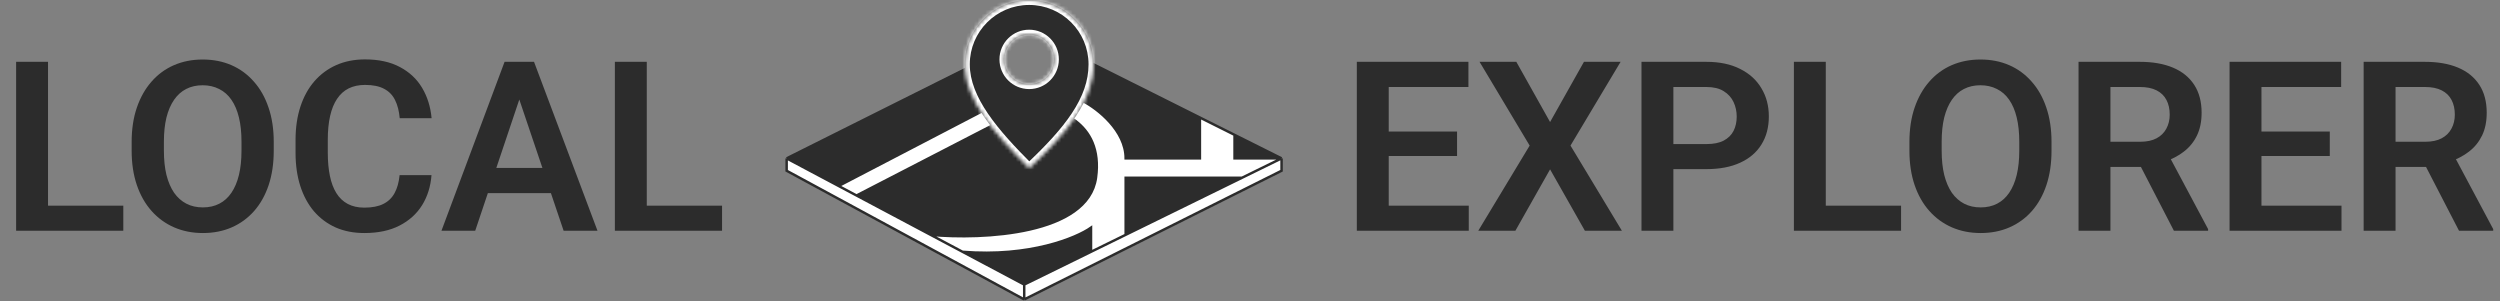 <svg width="656" height="79" viewBox="0 0 656 79" fill="none" xmlns="http://www.w3.org/2000/svg">
<rect x="0" y="0" width="656" height="79" fill="#808080" stroke="none"/>
<path d="M295.376 41.556C295.376 34.283 288.017 28.569 284.337 26.622L263.559 26.158L220.055 48.8L224.753 51.295L270.053 27.92C276.762 27.92 289.662 31.666 287.584 46.65C285.506 61.634 257.782 62.871 244.18 61.616L252.571 66.073C270.272 67.507 282.423 62.446 286.285 59.736V66.073L295.376 61.616V46.65H325.893L336.282 41.556H323.945V35.387L314.855 30.842V41.556H295.376Z" fill="white"/>
<path d="M244.18 61.616C257.782 62.871 285.506 61.634 287.584 46.65C289.662 31.666 276.762 27.92 270.053 27.92L224.753 51.295L244.18 61.616Z" fill="#2C2C2C"/>
<path d="M268.754 74.671L286.285 66.073V59.736C282.423 62.446 270.272 67.507 252.571 66.073L268.754 74.671Z" fill="#2C2C2C"/>
<path d="M325.893 46.65H295.376V61.616L325.893 46.65Z" fill="#2C2C2C"/>
<path d="M206.42 41.556L220.055 48.8L263.559 26.158L284.337 26.622C288.017 28.569 295.376 34.283 295.376 41.556H314.855V30.842L286.285 16.557L272.65 24.674L263.559 21.427L256.417 16.557L206.42 41.556Z" fill="#2C2C2C"/>
<path d="M336.282 41.556L323.945 35.387V41.556H336.282Z" fill="#2C2C2C"/>
<path d="M336.282 41.556L325.893 46.65L295.376 61.616L286.285 66.073L268.754 74.671V78.566L336.282 44.802V41.556Z" fill="white"/>
<path d="M220.055 48.8L206.42 41.556V44.802L268.754 78.566V74.671L252.571 66.073L244.18 61.616L224.753 51.295L220.055 48.8Z" fill="white"/>
<path d="M206.42 41.556L220.055 48.8M206.42 41.556V44.802L268.754 78.566M206.42 41.556L256.417 16.557L263.559 21.427L272.65 24.674L286.285 16.557L314.855 30.842M336.282 41.556L323.945 35.387M336.282 41.556H323.945V35.387M336.282 41.556L325.893 46.65M336.282 41.556V44.802L268.754 78.566M268.754 74.671L286.285 66.073M268.754 74.671L252.571 66.073M268.754 74.671V78.566M220.055 48.8L224.753 51.295M220.055 48.8L263.559 26.158L284.337 26.622C288.017 28.569 295.376 34.283 295.376 41.556H314.855V30.842M314.855 30.842L323.945 35.387M325.893 46.65H295.376V61.616M325.893 46.65L295.376 61.616M295.376 61.616L286.285 66.073M286.285 66.073V59.736C282.423 62.446 270.272 67.507 252.571 66.073M252.571 66.073L244.18 61.616M244.18 61.616C257.782 62.871 285.506 61.634 287.584 46.65C289.662 31.666 276.762 27.92 270.053 27.92L224.753 51.295M244.18 61.616L224.753 51.295" stroke="#2C2C2C" stroke-width="0.649"/>
<mask id="path-3-inside-1_71_21" fill="white">
<path fill-rule="evenodd" clip-rule="evenodd" d="M270.052 44.153C280.441 34.413 286.934 26.206 286.934 16.882C286.934 7.558 279.376 0 270.052 0C260.728 0 253.17 7.558 253.17 16.882C253.17 26.206 260.962 35.063 270.052 44.153ZM270.052 22.076C273.638 22.076 276.545 19.169 276.545 15.583C276.545 11.997 273.638 9.09 270.052 9.09C266.466 9.09 263.559 11.997 263.559 15.583C263.559 19.169 266.466 22.076 270.052 22.076Z"/>
</mask>
<path fill-rule="evenodd" clip-rule="evenodd" d="M270.052 44.153C280.441 34.413 286.934 26.206 286.934 16.882C286.934 7.558 279.376 0 270.052 0C260.728 0 253.17 7.558 253.17 16.882C253.17 26.206 260.962 35.063 270.052 44.153ZM270.052 22.076C273.638 22.076 276.545 19.169 276.545 15.583C276.545 11.997 273.638 9.09 270.052 9.09C266.466 9.09 263.559 11.997 263.559 15.583C263.559 19.169 266.466 22.076 270.052 22.076Z" fill="#2C2C2C"/>
<path d="M270.052 44.153L269.134 45.072L270.023 45.961L270.94 45.101L270.052 44.153ZM285.636 16.882C285.636 25.586 279.577 33.444 269.164 43.206L270.94 45.101C281.305 35.383 288.233 26.825 288.233 16.882H285.636ZM270.052 1.299C278.659 1.299 285.636 8.276 285.636 16.882H288.233C288.233 6.841 280.093 -1.299 270.052 -1.299V1.299ZM254.469 16.882C254.469 8.276 261.446 1.299 270.052 1.299V-1.299C260.011 -1.299 251.871 6.841 251.871 16.882H254.469ZM270.97 43.235C266.43 38.695 262.285 34.281 259.274 29.873C256.264 25.465 254.469 21.177 254.469 16.882H251.871C251.871 21.911 253.972 26.714 257.13 31.338C260.288 35.962 264.584 40.521 269.134 45.072L270.97 43.235ZM275.247 15.583C275.247 18.452 272.921 20.778 270.052 20.778V23.375C274.355 23.375 277.844 19.887 277.844 15.583H275.247ZM270.052 10.389C272.921 10.389 275.247 12.714 275.247 15.583H277.844C277.844 11.28 274.355 7.792 270.052 7.792V10.389ZM264.858 15.583C264.858 12.714 267.183 10.389 270.052 10.389V7.792C265.749 7.792 262.26 11.28 262.26 15.583H264.858ZM270.052 20.778C267.183 20.778 264.858 18.452 264.858 15.583H262.26C262.26 19.887 265.749 23.375 270.052 23.375V20.778Z" fill="white" mask="url(#path-3-inside-1_71_21)"/>
<path d="M32.354 53.966V60.54H10.075V53.966H32.354ZM12.601 16.224V60.54H4.231V16.224H12.601ZM71.83 37.256V39.539C71.83 42.887 71.384 45.9 70.491 48.578C69.598 51.237 68.33 53.499 66.686 55.366C65.043 57.233 63.085 58.663 60.812 59.657C58.539 60.652 56.013 61.149 53.233 61.149C50.494 61.149 47.978 60.652 45.685 59.657C43.413 58.663 41.444 57.233 39.781 55.366C38.117 53.499 36.828 51.237 35.915 48.578C35.002 45.9 34.545 42.887 34.545 39.539V37.256C34.545 33.888 35.002 30.875 35.915 28.216C36.828 25.558 38.106 23.296 39.75 21.429C41.394 19.542 43.352 18.101 45.624 17.107C47.917 16.113 50.433 15.616 53.173 15.616C55.952 15.616 58.479 16.113 60.751 17.107C63.024 18.101 64.982 19.542 66.626 21.429C68.289 23.296 69.568 25.558 70.46 28.216C71.374 30.875 71.83 33.888 71.83 37.256ZM63.369 39.539V37.195C63.369 34.781 63.146 32.66 62.699 30.834C62.253 28.988 61.593 27.435 60.721 26.177C59.848 24.919 58.773 23.976 57.495 23.347C56.216 22.697 54.776 22.373 53.173 22.373C51.549 22.373 50.109 22.697 48.851 23.347C47.613 23.976 46.558 24.919 45.685 26.177C44.813 27.435 44.143 28.988 43.676 30.834C43.23 32.66 43.007 34.781 43.007 37.195V39.539C43.007 41.933 43.23 44.054 43.676 45.9C44.143 47.747 44.813 49.309 45.685 50.587C46.578 51.845 47.653 52.799 48.911 53.448C50.169 54.098 51.61 54.422 53.233 54.422C54.857 54.422 56.297 54.098 57.555 53.448C58.813 52.799 59.869 51.845 60.721 50.587C61.593 49.309 62.253 47.747 62.699 45.9C63.146 44.054 63.369 41.933 63.369 39.539ZM104.854 45.961H113.224C113.001 48.923 112.179 51.551 110.758 53.844C109.338 56.117 107.36 57.902 104.823 59.201C102.287 60.499 99.213 61.149 95.601 61.149C92.821 61.149 90.315 60.662 88.083 59.688C85.871 58.694 83.974 57.283 82.392 55.457C80.829 53.611 79.632 51.399 78.8 48.822C77.968 46.225 77.552 43.313 77.552 40.087V36.708C77.552 33.482 77.978 30.57 78.831 27.973C79.683 25.376 80.9 23.164 82.483 21.338C84.086 19.491 86.003 18.071 88.235 17.077C90.488 16.082 93.004 15.585 95.784 15.585C99.395 15.585 102.449 16.255 104.945 17.594C107.441 18.913 109.379 20.729 110.758 23.042C112.138 25.355 112.97 28.014 113.254 31.017H104.884C104.722 29.15 104.316 27.567 103.667 26.268C103.038 24.97 102.084 23.986 100.806 23.316C99.548 22.626 97.874 22.281 95.784 22.281C94.16 22.281 92.73 22.586 91.492 23.195C90.275 23.803 89.26 24.716 88.448 25.934C87.637 27.131 87.028 28.632 86.622 30.438C86.216 32.224 86.013 34.294 86.013 36.647V40.087C86.013 42.339 86.196 44.358 86.561 46.144C86.927 47.929 87.495 49.441 88.266 50.679C89.037 51.916 90.031 52.86 91.249 53.509C92.466 54.158 93.917 54.483 95.601 54.483C97.65 54.483 99.314 54.158 100.593 53.509C101.891 52.86 102.875 51.906 103.545 50.648C104.235 49.39 104.671 47.828 104.854 45.961ZM137.329 22.951L124.698 60.54H115.841L132.399 16.224H138.06L137.329 22.951ZM147.891 60.54L135.199 22.951L134.438 16.224H140.13L156.778 60.54H147.891ZM147.313 44.074V50.679H123.542V44.074H147.313ZM189.467 53.966V60.54H167.188V53.966H189.467ZM169.714 16.224V60.54H161.344V16.224H169.714Z" fill="#2C2C2C"/>
<path d="M385.405 53.966V60.54H361.847V53.966H385.405ZM364.403 16.224V60.54H356.033V16.224H364.403ZM382.331 34.517V40.939H361.847V34.517H382.331ZM385.313 16.224V22.829H361.847V16.224H385.313ZM397.884 16.224L406.741 32.021L415.628 16.224H425.246L412.097 38.2L425.581 60.54H415.872L406.741 44.439L397.64 60.54H387.9L401.384 38.2L388.235 16.224H397.884ZM447.769 44.378H436.355V37.804H447.769C449.636 37.804 451.147 37.5 452.304 36.891C453.481 36.262 454.343 35.41 454.891 34.334C455.439 33.239 455.713 31.991 455.713 30.59C455.713 29.231 455.439 27.963 454.891 26.786C454.343 25.609 453.481 24.655 452.304 23.925C451.147 23.195 449.636 22.829 447.769 22.829H439.095V60.54H430.725V16.224H447.769C451.218 16.224 454.161 16.843 456.596 18.081C459.051 19.299 460.918 20.993 462.196 23.164C463.495 25.315 464.144 27.77 464.144 30.53C464.144 33.391 463.495 35.856 462.196 37.926C460.918 39.995 459.051 41.588 456.596 42.704C454.161 43.82 451.218 44.378 447.769 44.378ZM498.841 53.966V60.54H476.562V53.966H498.841ZM479.088 16.224V60.54H470.718V16.224H479.088ZM538.318 37.256V39.539C538.318 42.887 537.871 45.9 536.978 48.578C536.086 51.237 534.817 53.499 533.174 55.366C531.53 57.233 529.572 58.663 527.3 59.657C525.027 60.652 522.501 61.149 519.721 61.149C516.982 61.149 514.466 60.652 512.173 59.657C509.9 58.663 507.932 57.233 506.268 55.366C504.604 53.499 503.316 51.237 502.403 48.578C501.489 45.9 501.033 42.887 501.033 39.539V37.256C501.033 33.888 501.489 30.875 502.403 28.216C503.316 25.558 504.594 23.296 506.238 21.429C507.881 19.542 509.839 18.101 512.112 17.107C514.405 16.113 516.921 15.616 519.66 15.616C522.44 15.616 524.966 16.113 527.239 17.107C529.511 18.101 531.469 19.542 533.113 21.429C534.777 23.296 536.055 25.558 536.948 28.216C537.861 30.875 538.318 33.888 538.318 37.256ZM529.856 39.539V37.195C529.856 34.781 529.633 32.66 529.187 30.834C528.74 28.988 528.081 27.435 527.208 26.177C526.336 24.919 525.26 23.976 523.982 23.347C522.704 22.697 521.263 22.373 519.66 22.373C518.037 22.373 516.596 22.697 515.338 23.347C514.1 23.976 513.045 24.919 512.173 26.177C511.3 27.435 510.631 28.988 510.164 30.834C509.717 32.66 509.494 34.781 509.494 37.195V39.539C509.494 41.933 509.717 44.054 510.164 45.9C510.631 47.747 511.3 49.309 512.173 50.587C513.065 51.845 514.141 52.799 515.399 53.448C516.657 54.098 518.098 54.422 519.721 54.422C521.344 54.422 522.785 54.098 524.043 53.448C525.301 52.799 526.356 51.845 527.208 50.587C528.081 49.309 528.74 47.747 529.187 45.9C529.633 44.054 529.856 41.933 529.856 39.539ZM545.409 16.224H561.51C564.879 16.224 567.77 16.732 570.185 17.746C572.599 18.761 574.456 20.262 575.754 22.251C577.053 24.239 577.702 26.684 577.702 29.586C577.702 31.879 577.297 33.867 576.485 35.552C575.673 37.236 574.527 38.646 573.046 39.782C571.585 40.919 569.86 41.811 567.871 42.461L565.254 43.8H551.04L550.979 37.195H561.602C563.326 37.195 564.757 36.891 565.893 36.282C567.029 35.673 567.882 34.831 568.45 33.756C569.038 32.681 569.332 31.453 569.332 30.073C569.332 28.592 569.048 27.314 568.48 26.238C567.912 25.142 567.05 24.3 565.893 23.712C564.736 23.123 563.276 22.829 561.51 22.829H553.779V60.54H545.409V16.224ZM570.428 60.54L560.171 40.695L569.028 40.665L579.407 60.114V60.54H570.428ZM614.409 53.966V60.54H590.851V53.966H614.409ZM593.408 16.224V60.54H585.038V16.224H593.408ZM611.335 34.517V40.939H590.851V34.517H611.335ZM614.318 16.224V22.829H590.851V16.224H614.318ZM620.222 16.224H636.323C639.691 16.224 642.583 16.732 644.998 17.746C647.412 18.761 649.269 20.262 650.567 22.251C651.866 24.239 652.515 26.684 652.515 29.586C652.515 31.879 652.11 33.867 651.298 35.552C650.486 37.236 649.34 38.646 647.859 39.782C646.398 40.919 644.673 41.811 642.684 42.461L640.067 43.8H625.853L625.792 37.195H636.414C638.139 37.195 639.57 36.891 640.706 36.282C641.842 35.673 642.695 34.831 643.263 33.756C643.851 32.681 644.145 31.453 644.145 30.073C644.145 28.592 643.861 27.314 643.293 26.238C642.725 25.142 641.863 24.3 640.706 23.712C639.549 23.123 638.088 22.829 636.323 22.829H628.592V60.54H620.222V16.224ZM645.241 60.54L634.984 40.695L643.841 40.665L654.22 60.114V60.54H645.241Z" fill="#2C2C2C"/>
</svg>
